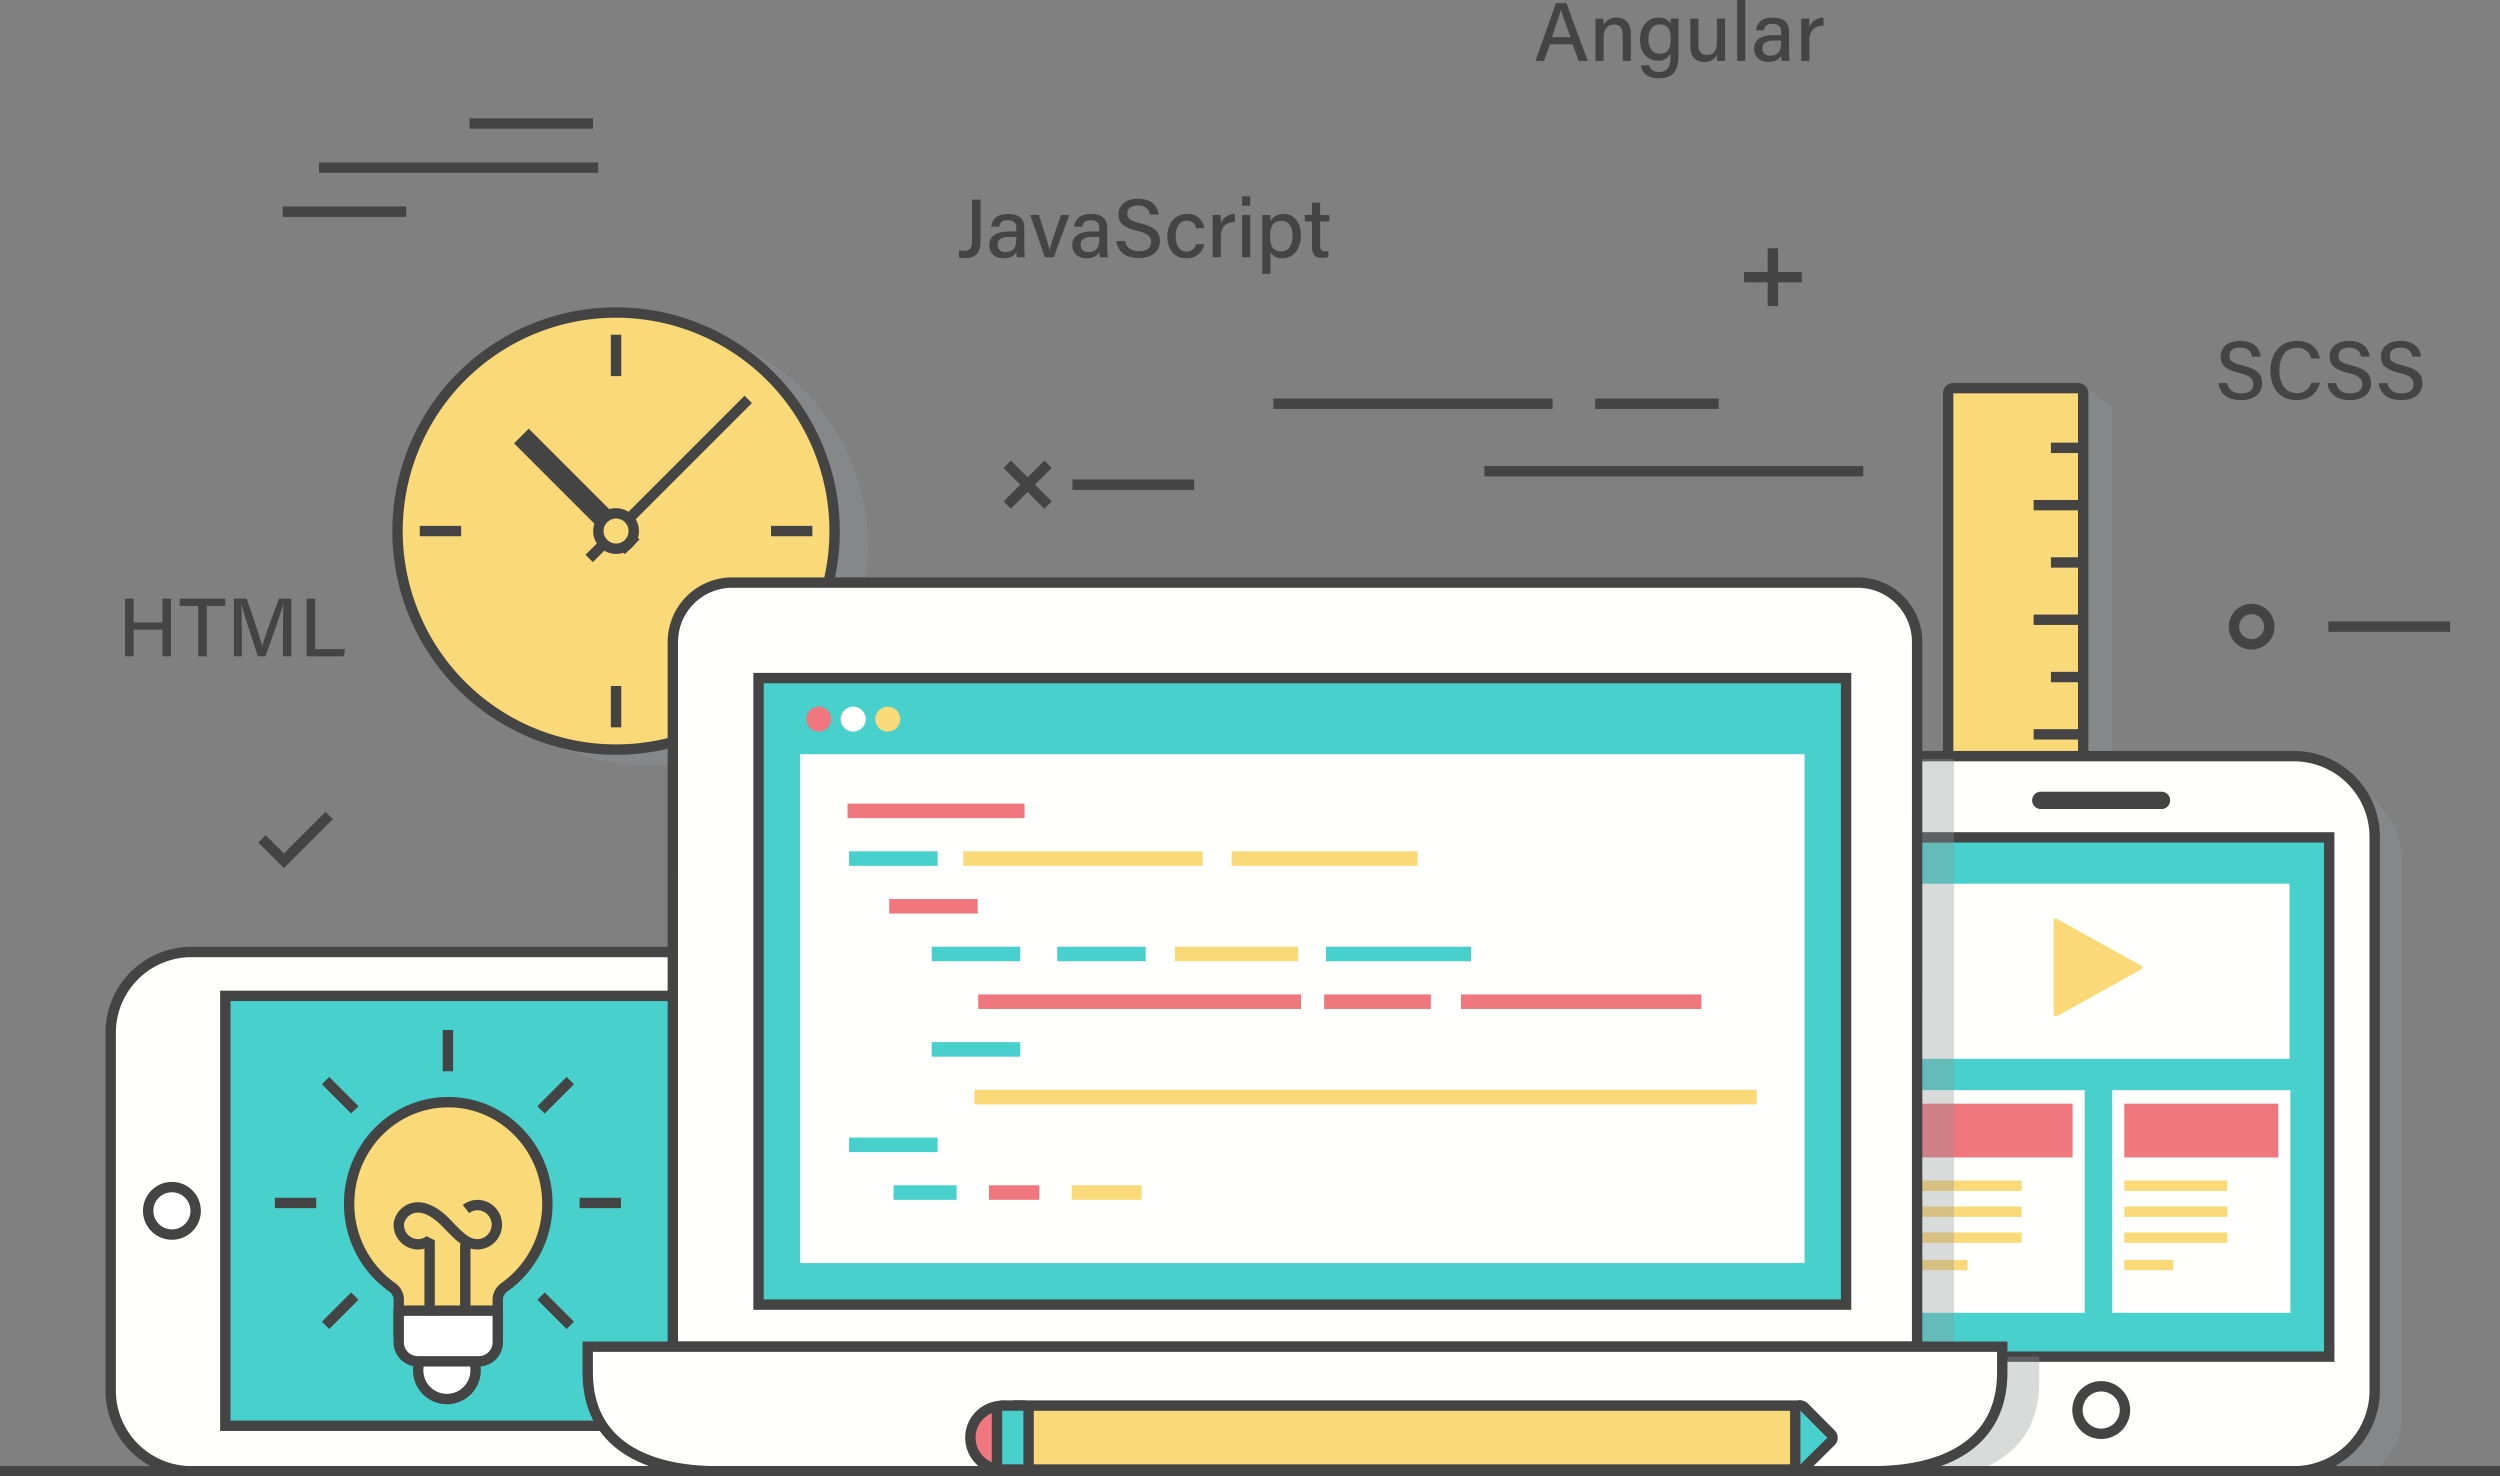 <svg xmlns="http://www.w3.org/2000/svg" viewBox="0 0 722.466 426.68"><rect x="0" y="0" width="722.466" height="426.68" fill="#808080" stroke="none"/><defs><style>.cls-1{isolation:isolate;}.cls-2,.cls-4{fill:#939598;}.cls-2,.cls-3{opacity:0.35;mix-blend-mode:multiply;}.cls-14,.cls-5{fill:#fad978;}.cls-6,.cls-9{fill:#444;}.cls-15,.cls-16,.cls-7{fill:#fff;}.cls-10,.cls-14,.cls-15,.cls-16,.cls-17,.cls-18,.cls-20,.cls-7,.cls-8,.cls-9{stroke:#444;}.cls-10,.cls-13,.cls-14,.cls-16,.cls-17,.cls-18,.cls-20,.cls-7,.cls-8{stroke-width:3px;}.cls-11,.cls-8{fill:#fffffd;}.cls-10,.cls-14,.cls-20,.cls-8,.cls-9{stroke-miterlimit:10;}.cls-10,.cls-19{fill:#48d1cc;}.cls-12{fill:#f0777e;}.cls-13,.cls-17,.cls-18,.cls-20{fill:none;}.cls-13{stroke:#fad978;}.cls-15{stroke-width:6px;}.cls-16,.cls-17{stroke-linecap:round;stroke-linejoin:round;}.cls-18{stroke-linejoin:bevel;}</style></defs><title>banner-1</title><g class="cls-1"><g id="Layer_2" data-name="Layer 2"><g id="graphics"><path class="cls-2" d="M685.615,427.914a19.718,19.718,0,0,0,8.643-16.262V251.684a23.373,23.373,0,0,0-23.346-23.346H559.536a23.375,23.375,0,0,0-23.348,23.346v159.968a23.266,23.266,0,0,0,6.614,16.262Z" transform="translate(0 -2.822)"/><g class="cls-3"><polygon class="cls-4" points="574.162 117.335 574.162 413.79 610.18 413.79 610.18 117.335 602.602 111.677 574.162 117.335"/></g><rect class="cls-5" x="562.995" y="112.169" width="39.018" height="299.454" rx="1.5"/><path class="cls-6" d="M600.513,116.491v296.454h-36.018V116.491h36.018m0-3h-36.018a3,3,0,0,0-3,3v296.454a3,3,0,0,0,3,3h36.018a3,3,0,0,0,3-3V116.491a3,3,0,0,0-3-3Z" transform="translate(0 -2.822)"/><line class="cls-7" x1="592.688" y1="129.423" x2="600.825" y2="129.423"/><line class="cls-7" x1="587.688" y1="145.981" x2="600.825" y2="145.981"/><line class="cls-7" x1="592.688" y1="162.541" x2="600.825" y2="162.541"/><line class="cls-7" x1="587.688" y1="179.1" x2="600.825" y2="179.1"/><line class="cls-7" x1="592.688" y1="195.66" x2="600.825" y2="195.66"/><line class="cls-7" x1="587.688" y1="212.22" x2="600.825" y2="212.22"/><line class="cls-7" x1="592.688" y1="228.778" x2="600.825" y2="228.778"/><line class="cls-7" x1="587.688" y1="245.337" x2="600.825" y2="245.337"/><line class="cls-7" x1="592.688" y1="261.897" x2="600.825" y2="261.897"/><line class="cls-7" x1="587.688" y1="278.456" x2="600.825" y2="278.456"/><line class="cls-7" x1="592.688" y1="295.015" x2="600.825" y2="295.015"/><line class="cls-7" x1="587.688" y1="311.572" x2="600.825" y2="311.572"/><line class="cls-7" x1="592.688" y1="328.133" x2="600.825" y2="328.133"/><line class="cls-7" x1="587.688" y1="344.691" x2="600.825" y2="344.691"/><line class="cls-7" x1="592.688" y1="361.25" x2="600.825" y2="361.25"/><line class="cls-7" x1="587.688" y1="377.809" x2="600.825" y2="377.809"/><line class="cls-7" x1="592.688" y1="394.369" x2="600.825" y2="394.369"/><path class="cls-8" d="M551.534,218.517h111.379a23.346,23.346,0,0,1,23.346,23.346V401.832a23.348,23.348,0,0,1-23.348,23.348H551.534a23.346,23.346,0,0,1-23.346-23.346V241.862A23.346,23.346,0,0,1,551.534,218.517Z"/><path class="cls-9" d="M626.64,234.12a1.999,1.999,0,0,1-1.999,1.998h-34.834a2,2,0,1,1,0-3.999h34.834A1.999,1.999,0,0,1,626.64,234.12Z" transform="translate(0 -2.822)"/><rect class="cls-10" x="540.871" y="241.993" width="132.241" height="150.06"/><path class="cls-8" d="M607.221,403.445a6.861,6.861,0,1,0,6.865,6.856A6.855,6.855,0,0,0,607.221,403.445Z" transform="translate(0 -2.822)"/><rect class="cls-11" x="550.946" y="255.38" width="110.703" height="50.612"/><path class="cls-5" d="M618.706,283l-24.215,13.459a.684.684,0,0,1-.721.055.699.699,0,0,1-.301-.658v-26.842a.702.702,0,0,1,.301-.656.688.688,0,0,1,.721.055l24.215,13.459a.589.589,0,0,1,0,1.129Z" transform="translate(0 -2.822)"/><rect class="cls-11" x="610.385" y="315.047" width="51.506" height="64.332"/><rect class="cls-12" x="613.889" y="318.943" width="44.497" height="15.541"/><line class="cls-13" x1="613.889" y1="357.666" x2="643.66" y2="357.666"/><line class="cls-13" x1="613.889" y1="350.166" x2="643.66" y2="350.166"/><line class="cls-13" x1="613.889" y1="342.666" x2="643.66" y2="342.666"/><line class="cls-13" x1="613.889" y1="365.586" x2="628.012" y2="365.586"/><rect class="cls-11" x="550.946" y="315.047" width="51.506" height="64.332"/><rect class="cls-12" x="554.451" y="318.943" width="44.497" height="15.541"/><line class="cls-13" x1="554.451" y1="357.666" x2="584.222" y2="357.666"/><line class="cls-13" x1="554.451" y1="350.166" x2="584.222" y2="350.166"/><line class="cls-13" x1="554.451" y1="342.666" x2="584.222" y2="342.666"/><line class="cls-13" x1="554.451" y1="365.586" x2="568.574" y2="365.586"/><path class="cls-2" d="M550.202,222.172a23.375,23.375,0,0,0-23.348,23.346v159.969a23.373,23.373,0,0,0,23.348,23.35h18.055c12.456-3.492,21.037-11.727,21.037-26.527v-7.439h-24.604l.003-172.698Z" transform="translate(0 -2.822)"/><path class="cls-2" d="M250.84,160.52a63.535,63.535,0,1,1-63.532-63.534A63.535,63.535,0,0,1,250.84,160.52Z" transform="translate(0 -2.822)"/><path class="cls-14" d="M241.185,156.292a63.151,63.151,0,1,1-63.15-63.151A63.147,63.147,0,0,1,241.185,156.292Z" transform="translate(0 -2.822)"/><line class="cls-7" x1="216.234" y1="115.417" x2="170.258" y2="161.393"/><line class="cls-15" x1="182.693" y1="158.015" x2="150.683" y2="126.005"/><path class="cls-14" d="M183.151,156.292a5.113,5.113,0,1,1-5.117-5.117A5.118,5.118,0,0,1,183.151,156.292Z" transform="translate(0 -2.822)"/><line class="cls-7" x1="178.033" y1="108.693" x2="178.033" y2="96.742"/><line class="cls-7" x1="178.033" y1="210.194" x2="178.033" y2="198.242"/><line class="cls-7" x1="133.259" y1="153.468" x2="121.308" y2="153.468"/><line class="cls-7" x1="234.759" y1="153.468" x2="222.808" y2="153.468"/><path class="cls-8" d="M55.332,275.11h189.969a23.35,23.35,0,0,1,23.35,23.35v103.372a23.348,23.348,0,0,1-23.348,23.348H55.332a23.346,23.346,0,0,1-23.346-23.346V298.456A23.346,23.346,0,0,1,55.332,275.11Z"/><rect class="cls-10" x="65.114" y="287.794" width="183.06" height="124.239"/><path class="cls-16" d="M56.543,352.734a6.861,6.861,0,1,0-6.856,6.865A6.854,6.854,0,0,0,56.543,352.734Z" transform="translate(0 -2.822)"/><path class="cls-14" d="M158.184,350.662c0-16.195-12.825-29.326-28.646-29.326s-28.642,13.131-28.642,29.326a29.48,29.48,0,0,0,12.38,24.137,4.436,4.436,0,0,1,1.957,3.555v9.727c0,4.318,3.416,3.957,7.627,3.957H136.211c4.219,0,7.636.361,7.636-3.957V378.353a4.424,4.424,0,0,1,1.958-3.555A29.487,29.487,0,0,0,158.184,350.662Z" transform="translate(0 -2.822)"/><line class="cls-17" x1="134.463" y1="360.109" x2="134.463" y2="380.076"/><path class="cls-16" d="M137.441,398.63a8.296,8.296,0,1,1-16.587,0c0-4.686,3.718-4.631,8.29-4.631C133.728,394,137.441,393.945,137.441,398.63Z" transform="translate(0 -2.822)"/><path class="cls-16" d="M115.221,381.589v9.088a5.511,5.511,0,0,0,5.455,5.557h17.725a5.504,5.504,0,0,0,5.452-5.557v-9.088Z" transform="translate(0 -2.822)"/><path class="cls-18" d="M134.673,352.226a5.417,5.417,0,0,1,3.366-1.168,5.677,5.677,0,0,1,0,11.351c-3.036,0-4.953-1.897-8.58-5.646-8.833-9.479-14.213-3.158-14.213-.025a5.613,5.613,0,0,0,5.544,5.672,5.404,5.404,0,0,0,3.367-1.166v21.654" transform="translate(0 -2.822)"/><line class="cls-7" x1="79.435" y1="347.643" x2="91.388" y2="347.643"/><line class="cls-7" x1="167.496" y1="347.643" x2="179.449" y2="347.643"/><line class="cls-7" x1="94.085" y1="383.002" x2="102.535" y2="374.549"/><line class="cls-7" x1="156.35" y1="320.734" x2="164.805" y2="312.281"/><line class="cls-7" x1="129.443" y1="309.588" x2="129.443" y2="297.638"/><line class="cls-7" x1="164.805" y1="383.002" x2="156.35" y2="374.549"/><line class="cls-7" x1="102.535" y1="320.734" x2="94.085" y2="312.281"/><path class="cls-8" d="M194.443,188.359a17.177,17.177,0,0,1,17.177-17.18h325.229a17.178,17.178,0,0,1,17.178,17.18l-.004,203.643h-359.586Z" transform="translate(0 -2.822)"/><path class="cls-8" d="M169.838,392.001v7.439c0,20.703,16.783,28.561,37.487,28.561h333.815c20.704,0,37.487-7.857,37.487-28.561v-7.439Z" transform="translate(0 -2.822)"/><rect class="cls-10" x="219.208" y="195.951" width="314.289" height="181.066"/><path class="cls-12" d="M240.191,210.647a3.606,3.606,0,1,1-3.606-3.607A3.605,3.605,0,0,1,240.191,210.647Z" transform="translate(0 -2.822)"/><path class="cls-11" d="M250.174,210.647a3.605,3.605,0,1,1-3.606-3.607A3.605,3.605,0,0,1,250.174,210.647Z" transform="translate(0 -2.822)"/><path class="cls-5" d="M260.158,210.647a3.605,3.605,0,1,1-3.606-3.607A3.605,3.605,0,0,1,260.158,210.647Z" transform="translate(0 -2.822)"/><rect class="cls-11" x="231.207" y="217.951" width="290.278" height="147.057"/><rect class="cls-12" x="244.927" y="232.228" width="51.147" height="4.202"/><rect class="cls-12" x="282.701" y="287.378" width="93.272" height="4.203"/><rect class="cls-12" x="382.661" y="287.378" width="30.82" height="4.203"/><rect class="cls-12" x="422.198" y="287.378" width="69.487" height="4.203"/><rect class="cls-12" x="256.961" y="259.802" width="25.575" height="4.205"/><rect class="cls-19" x="269.245" y="301.166" width="25.576" height="4.203"/><rect class="cls-19" x="245.371" y="328.741" width="25.576" height="4.203"/><rect class="cls-19" x="245.371" y="246.014" width="25.576" height="4.203"/><rect class="cls-5" x="278.357" y="246.014" width="69.204" height="4.203"/><rect class="cls-5" x="355.925" y="246.014" width="53.722" height="4.203"/><rect class="cls-19" x="269.245" y="273.591" width="25.576" height="4.202"/><rect class="cls-19" x="305.521" y="273.591" width="25.572" height="4.202"/><rect class="cls-19" x="383.162" y="273.591" width="41.967" height="4.202"/><rect class="cls-5" x="339.534" y="273.591" width="35.602" height="4.202"/><rect class="cls-12" x="285.795" y="342.529" width="14.543" height="4.202"/><rect class="cls-19" x="258.216" y="342.529" width="18.219" height="4.202"/><rect class="cls-5" x="309.697" y="342.529" width="20.227" height="4.202"/><rect class="cls-5" x="281.616" y="314.954" width="226.062" height="4.202"/><path class="cls-12" d="M289.616,427.48a9.186,9.186,0,1,1,9.184-9.184A9.195,9.195,0,0,1,289.616,427.48Z" transform="translate(0 -2.822)"/><path class="cls-6" d="M289.616,410.609a7.686,7.686,0,1,1-7.686,7.688,7.686,7.686,0,0,1,7.686-7.688m0-3a10.686,10.686,0,1,0,10.684,10.688,10.699,10.699,0,0,0-10.684-10.688Z" transform="translate(0 -2.822)"/><rect class="cls-5" x="294.251" y="406.205" width="224.9" height="18.475"/><path class="cls-6" d="M517.651,410.527v15.475H295.751v-15.475h221.9m3-3H292.751v21.475h227.9v-21.475Z" transform="translate(0 -2.822)"/><path class="cls-19" d="M520.303,427.501a1.499,1.499,0,0,1-1.5-1.5v-15.488a1.5,1.5,0,0,1,2.562-1.059l7.776,7.801a1.501,1.501,0,0,1-.008,2.126l-7.776,7.688A1.5,1.5,0,0,1,520.303,427.501Z" transform="translate(0 -2.822)"/><path class="cls-6" d="M520.304,410.513l7.776,7.801-7.776,7.688v-15.488m-.001-3a3,3,0,0,0-2.999,3v15.488a3,3,0,0,0,5.109,2.133l7.776-7.688a3,3,0,0,0,.015-4.251l-7.776-7.801a2.999,2.999,0,0,0-2.125-.882Z" transform="translate(0 -2.822)"/><rect class="cls-19" x="288.116" y="406.205" width="9.135" height="18.475" rx="1.5"/><path class="cls-6" d="M295.751,410.527v15.475h-6.135v-15.475h6.135m0-3h-6.135a3,3,0,0,0-3,3v15.475a3,3,0,0,0,3,3h6.135a3,3,0,0,0,3-3v-15.475a3,3,0,0,0-3-3Z" transform="translate(0 -2.822)"/><line class="cls-8" x1="722.466" y1="425.18" y2="425.18"/><line class="cls-20" x1="448.672" y1="116.68" x2="367.984" y2="116.68"/><line class="cls-20" x1="538.457" y1="136.179" x2="428.962" y2="136.179"/><line class="cls-20" x1="345.109" y1="140.065" x2="309.92" y2="140.065"/><line class="cls-20" x1="708.055" y1="181.092" x2="672.866" y2="181.092"/><line class="cls-20" x1="496.672" y1="116.68" x2="460.984" y2="116.68"/><polyline class="cls-20" points="75.708 242.421 82.036 248.75 95.115 235.672"/><line class="cls-20" x1="520.688" y1="80.092" x2="504" y2="80.092"/><line class="cls-20" x1="512.344" y1="88.436" x2="512.344" y2="71.748"/><line class="cls-20" x1="302.868" y1="145.965" x2="291.068" y2="134.166"/><line class="cls-20" x1="291.068" y1="145.965" x2="302.868" y2="134.166"/><line class="cls-20" x1="172.874" y1="48.429" x2="92.187" y2="48.429"/><line class="cls-20" x1="117.38" y1="61.179" x2="81.692" y2="61.179"/><line class="cls-20" x1="171.377" y1="35.68" x2="135.69" y2="35.68"/><path class="cls-17" d="M655.801,183.917a5.113,5.113,0,1,1-5.117-5.117A5.118,5.118,0,0,1,655.801,183.917Z" transform="translate(0 -2.822)"/><path class="cls-6" d="M447.897,15.641l-1.699,4.783h-2.455l5.885-16.67H452.691l6.138,16.67h-2.627l-1.759-4.783Zm5.939-2.095c-1.512-4.218-2.363-6.531-2.731-7.844h-.024c-.408,1.458-1.357,4.237-2.574,7.844Z" transform="translate(0 -2.822)"/><path class="cls-6" d="M461.073,11.283c0-1.056,0-2.14-.023-3.079h2.288c.06.352.094,1.552.092,1.92a3.814,3.814,0,0,1,3.788-2.208c2.321,0,4.076,1.451,4.076,4.665v7.842h-2.356V12.872c0-1.754-.67-2.95-2.464-2.95-2.136,0-3.044,1.569-3.044,3.967v6.535H461.073Z" transform="translate(0 -2.822)"/><path class="cls-6" d="M485.037,19.248c0,3.917-1.584,6.195-5.697,6.195-3.851,0-4.939-2.156-5.141-3.762h2.402a2.628,2.628,0,0,0,2.841,1.925c2.662,0,3.297-1.678,3.297-4.41v-.91a3.7,3.7,0,0,1-3.746,2.062c-3.048,0-5.056-2.488-5.056-6.012,0-3.956,2.315-6.419,5.289-6.419,2.284,0,3.254,1.076,3.513,1.839.024-.51.081-1.307.105-1.551h2.229c-.011.781-.037,2.35-.037,3.524Zm-8.66-5.014c0,2.485,1.283,4.135,3.184,4.135,2.521,0,3.247-1.698,3.247-4.284,0-2.612-.655-4.2-3.175-4.2C477.526,9.885,476.377,11.628,476.377,14.233Z" transform="translate(0 -2.822)"/><path class="cls-6" d="M498.509,16.865c0,1.187.013,2.765.024,3.559h-2.298c-.048-.323-.072-1.049-.083-1.75a3.604,3.604,0,0,1-3.635,2.038c-2.143,0-4.046-1.119-4.046-4.486v-8.021H490.816v7.526c0,1.556.486,2.965,2.404,2.965,2.11,0,2.933-1.163,2.933-4.094V8.205h2.356Z" transform="translate(0 -2.822)"/><path class="cls-6" d="M502.005,20.424V2.822h2.356v17.602Z" transform="translate(0 -2.822)"/><path class="cls-6" d="M517.019,17.664a20.399,20.399,0,0,0,.168,2.76h-2.254a6.387,6.387,0,0,1-.194-1.521c-.43.79-1.377,1.809-3.707,1.809-2.894,0-4.126-1.888-4.126-3.753,0-2.739,2.16-3.993,5.782-3.993h2.019v-.984c0-1.036-.339-2.263-2.485-2.263-1.923,0-2.261.934-2.471,1.875H507.482c.165-1.778,1.266-3.688,4.817-3.677,3.042.011,4.72,1.239,4.72,4.043Zm-2.3-3.12H512.858c-2.358,0-3.557.663-3.557,2.28a2.036,2.036,0,0,0,2.259,2.086c2.788,0,3.159-1.888,3.159-3.989Z" transform="translate(0 -2.822)"/><path class="cls-6" d="M520.534,11.523c0-1.613-.013-2.597-.024-3.319h2.311c.035.33.07,1.337.07,2.426a4.239,4.239,0,0,1,4.078-2.714v2.322c-2.496.048-4.078,1.23-4.078,4.371v5.815h-2.356Z" transform="translate(0 -2.822)"/><path class="cls-6" d="M36.143,175.83h2.474v6.873h8.313v-6.873h2.475V192.5H46.93v-7.703H38.616V192.5H36.143Z" transform="translate(0 -2.822)"/><path class="cls-6" d="M57.269,177.924H51.944v-2.094H65.082v2.094H59.756V192.5h-2.487Z" transform="translate(0 -2.822)"/><path class="cls-6" d="M81.777,185.557c0-3.048.035-6.204.107-7.982h-.094c-.727,2.834-3.229,9.687-5.082,14.925H74.521c-1.401-4.323-3.991-12.023-4.737-14.96h-.081c.131,1.931.19,5.582.19,8.44v6.52H67.582V175.83h3.689c1.78,5.019,3.932,11.464,4.49,13.655h.037c.396-1.715,2.959-8.761,4.81-13.655h3.578V192.5H81.777Z" transform="translate(0 -2.822)"/><path class="cls-6" d="M88.606,175.83h2.474v14.576h8.621L99.373,192.5H88.606Z" transform="translate(0 -2.822)"/><path class="cls-6" d="M283.373,72.213c0,3.777-1.438,5.195-4.39,5.195a8.824,8.824,0,0,1-1.854-.177V75.193a10.691,10.691,0,0,0,1.564.109c1.939,0,2.206-1.414,2.206-2.983V60.498h2.474Z" transform="translate(0 -2.822)"/><path class="cls-6" d="M296.006,74.408a20.397,20.397,0,0,0,.168,2.76H293.92a6.387,6.387,0,0,1-.194-1.521c-.43.79-1.377,1.809-3.707,1.809-2.894,0-4.126-1.888-4.126-3.753,0-2.739,2.16-3.993,5.782-3.993h2.019v-.984c0-1.036-.339-2.263-2.485-2.263-1.923,0-2.261.934-2.471,1.875H286.469c.165-1.778,1.266-3.688,4.817-3.677,3.042.011,4.72,1.239,4.72,4.043Zm-2.3-3.12h-1.861c-2.358,0-3.557.663-3.557,2.28a2.036,2.036,0,0,0,2.259,2.086c2.788,0,3.159-1.888,3.159-3.989Z" transform="translate(0 -2.822)"/><path class="cls-6" d="M300.25,64.949c1.551,4.831,2.71,8.542,3.057,10.057h.024c.308-1.488,1.586-5.152,3.271-10.057h2.385l-4.46,12.219h-2.563l-4.24-12.219Z" transform="translate(0 -2.822)"/><path class="cls-6" d="M319.982,74.408a20.399,20.399,0,0,0,.168,2.76h-2.254a6.387,6.387,0,0,1-.194-1.521c-.43.79-1.377,1.809-3.707,1.809-2.894,0-4.126-1.888-4.126-3.753,0-2.739,2.16-3.993,5.782-3.993H317.67v-.984c0-1.036-.339-2.263-2.485-2.263-1.923,0-2.261.934-2.471,1.875h-2.269c.165-1.778,1.266-3.688,4.817-3.677,3.042.011,4.72,1.239,4.72,4.043Zm-2.3-3.12h-1.861c-2.358,0-3.557.663-3.557,2.28a2.036,2.036,0,0,0,2.259,2.086c2.788,0,3.159-1.888,3.159-3.989Z" transform="translate(0 -2.822)"/><path class="cls-6" d="M325.092,72.481c.438,1.938,1.774,2.953,4.098,2.953,2.473,0,3.463-1.133,3.463-2.641,0-1.612-.818-2.483-4.067-3.264-4.043-.976-5.36-2.378-5.36-4.705,0-2.557,1.892-4.567,5.655-4.567,4.057,0,5.715,2.311,5.941,4.547H332.311c-.275-1.396-1.135-2.595-3.514-2.595-1.922,0-3.014.855-3.014,2.368,0,1.488.897,2.078,3.775,2.769,4.771,1.154,5.653,2.996,5.653,5.176,0,2.756-2.051,4.859-6.19,4.859-4.2,0-6.085-2.252-6.441-4.901Z" transform="translate(0 -2.822)"/><path class="cls-6" d="M347.986,73.389a4.9,4.9,0,0,1-5.136,4.067c-3.448,0-5.508-2.461-5.508-6.328,0-3.485,2.003-6.468,5.662-6.468a4.613,4.613,0,0,1,4.981,4.135h-2.325a2.568,2.568,0,0,0-2.702-2.199c-2.042,0-3.198,1.756-3.198,4.451,0,2.747,1.137,4.484,3.133,4.484a2.732,2.732,0,0,0,2.756-2.143Z" transform="translate(0 -2.822)"/><path class="cls-6" d="M350.449,68.268c0-1.613-.013-2.597-.024-3.319h2.311c.035.33.07,1.337.07,2.426a4.239,4.239,0,0,1,4.078-2.714v2.322c-2.496.048-4.078,1.23-4.078,4.371V77.168h-2.356Z" transform="translate(0 -2.822)"/><path class="cls-6" d="M358.944,59.566h2.356v2.71h-2.356Zm0,5.383h2.356V77.168h-2.356Z" transform="translate(0 -2.822)"/><path class="cls-6" d="M367.146,75.741v6.206h-2.346V67.923c0-.995,0-2.019-.023-2.974H367.066a18.388,18.388,0,0,1,.08,1.844,4.142,4.142,0,0,1,3.908-2.132c2.811,0,4.877,2.354,4.877,6.086,0,4.353-2.359,6.709-5.318,6.709A3.651,3.651,0,0,1,367.146,75.741Zm6.367-4.903c0-2.522-1.125-4.196-3.119-4.196-2.414,0-3.352,1.529-3.352,4.401,0,2.78.783,4.456,3.193,4.456C372.382,75.499,373.513,73.747,373.513,70.838Z" transform="translate(0 -2.822)"/><path class="cls-6" d="M377.082,64.949H379.15V61.401h2.357v3.548h2.637v1.881h-2.637v6.939c0,1.137.287,1.698,1.373,1.698a4.751,4.751,0,0,0,1.01-.09v1.732a6.071,6.071,0,0,1-1.914.227c-1.994,0-2.826-1.041-2.826-3.092V66.83h-2.068Z" transform="translate(0 -2.822)"/><path class="cls-6" d="M643.602,113.552c.438,1.938,1.774,2.953,4.098,2.953,2.473,0,3.463-1.133,3.463-2.641,0-1.612-.818-2.483-4.067-3.264-4.043-.976-5.36-2.378-5.36-4.705,0-2.557,1.892-4.567,5.655-4.567,4.057,0,5.715,2.311,5.941,4.547h-2.511c-.275-1.396-1.135-2.595-3.514-2.595-1.922,0-3.014.855-3.014,2.368,0,1.488.897,2.078,3.775,2.769,4.771,1.154,5.653,2.996,5.653,5.176,0,2.756-2.051,4.859-6.19,4.859-4.2,0-6.085-2.252-6.441-4.901Z" transform="translate(0 -2.822)"/><path class="cls-6" d="M670.412,113.434c-.727,2.882-2.88,5.019-6.738,5.019-5.042,0-7.554-3.775-7.554-8.492,0-4.537,2.528-8.632,7.654-8.632,4.028,0,6.164,2.311,6.64,5.097H667.94a4.034,4.034,0,0,0-4.26-3.068c-3.544,0-4.979,3.216-4.979,6.524,0,3.186,1.347,6.542,5.075,6.542a4.104,4.104,0,0,0,4.15-2.989Z" transform="translate(0 -2.822)"/><path class="cls-6" d="M675.089,113.552c.438,1.938,1.774,2.953,4.098,2.953,2.473,0,3.463-1.133,3.463-2.641,0-1.612-.818-2.483-4.067-3.264-4.043-.976-5.36-2.378-5.36-4.705,0-2.557,1.892-4.567,5.655-4.567,4.057,0,5.715,2.311,5.941,4.547h-2.511c-.275-1.396-1.135-2.595-3.514-2.595-1.922,0-3.014.855-3.014,2.368,0,1.488.897,2.078,3.775,2.769,4.771,1.154,5.653,2.996,5.653,5.176,0,2.756-2.051,4.859-6.19,4.859-4.2,0-6.085-2.252-6.441-4.901Z" transform="translate(0 -2.822)"/><path class="cls-6" d="M689.921,113.552c.438,1.938,1.774,2.953,4.098,2.953,2.473,0,3.463-1.133,3.463-2.641,0-1.612-.818-2.483-4.067-3.264-4.043-.976-5.36-2.378-5.36-4.705,0-2.557,1.892-4.567,5.655-4.567,4.057,0,5.715,2.311,5.941,4.547h-2.511c-.275-1.396-1.135-2.595-3.514-2.595-1.922,0-3.014.855-3.014,2.368,0,1.488.897,2.078,3.775,2.769,4.771,1.154,5.653,2.996,5.653,5.176,0,2.756-2.051,4.859-6.19,4.859-4.2,0-6.085-2.252-6.441-4.901Z" transform="translate(0 -2.822)"/></g></g></g></svg>